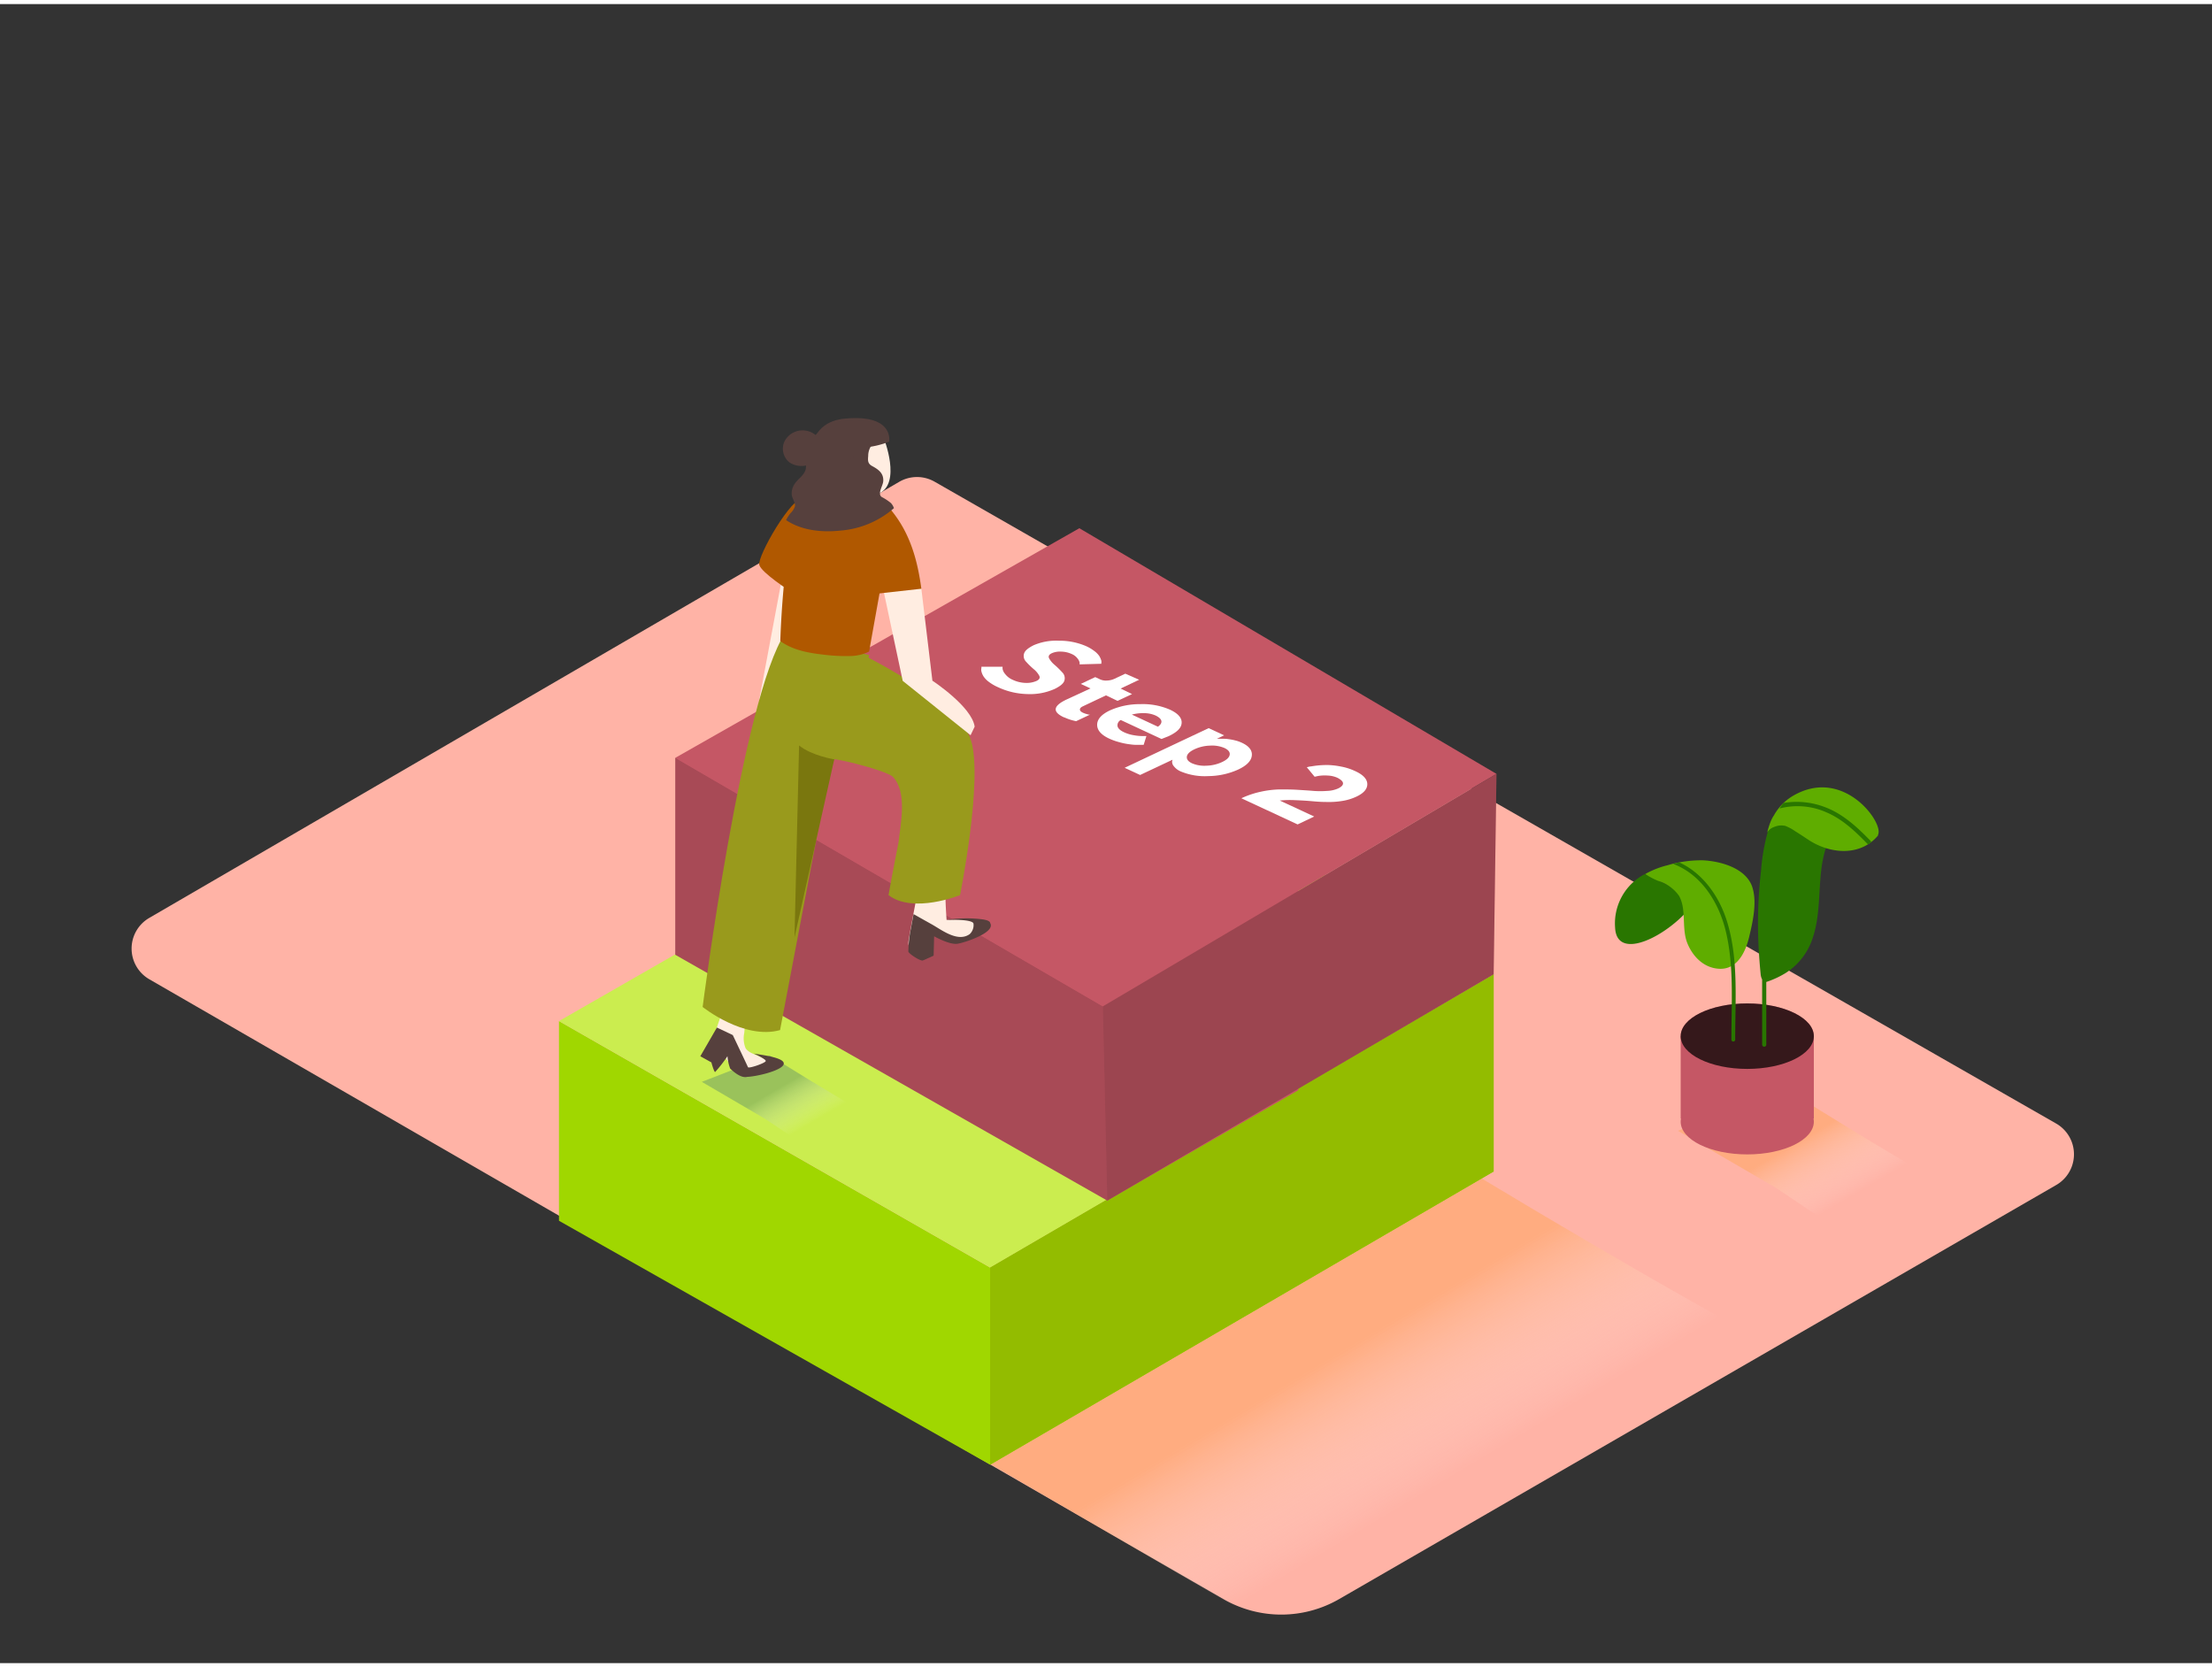<svg xmlns="http://www.w3.org/2000/svg" xmlns:xlink="http://www.w3.org/1999/xlink" viewBox="0 0 400 300" width="406" height="306" class="illustration styles_illustrationTablet__1DWOa"><rect x="0" y="0" width="400" height="300" fill="#333333" stroke="none"/><defs><linearGradient id="linear-gradient" x1="257.08" y1="269.65" x2="241.68" y2="243.84" gradientUnits="userSpaceOnUse"><stop offset="0" stop-color="#fff" stop-opacity="0"></stop><stop offset="0.99" stop-color="#ffa86a"></stop></linearGradient><linearGradient id="linear-gradient-2" x1="144.69" y1="203.56" x2="140.39" y2="196.18" gradientUnits="userSpaceOnUse"><stop offset="0" stop-color="#fff" stop-opacity="0"></stop><stop offset="0.99" stop-color="#7daa63"></stop></linearGradient><linearGradient id="linear-gradient-3" x1="331.59" y1="217.48" x2="324.76" y2="205.77" xlink:href="#linear-gradient"></linearGradient></defs><title>151-160</title><g style="isolation: isolate;"><g id="Layer_2" data-name="Layer 2"><path d="M27,165.24,162.62,86.38a6.41,6.41,0,0,1,6.41,0L371.82,202.43a6.41,6.41,0,0,1,0,11.12L242.16,288.42a20.93,20.93,0,0,1-20.93,0L27,176.34A6.41,6.41,0,0,1,27,165.24Z" fill="#ffb3a6"></path><path d="M235.45,295.82c35.88-23.7,56.62-26,90-50.55-21.15-11-57.08-32.47-70.13-40.63l-88.95,51.95,67.39,39.25Z" opacity="0.63" fill="url(#linear-gradient)" style="mix-blend-mode: multiply;"></path><polygon points="101.08 220.01 179.05 264.12 270.1 211.1 270.1 175.45 179.05 228.47 101.08 183.9 101.08 220.01" fill="#a0d700"></polygon><polygon points="101.08 183.9 193.87 130.67 270.1 175.45 179.05 228.47 101.08 183.9" fill="#cbed4f"></polygon><polygon points="179.05 228.47 179.05 264.12 270.1 211.1 270.1 175.45 179.05 228.47" fill="#93bc00"></polygon><polyline points="122.11 136.3 122.11 171.91 200.23 216.36 234.76 196.42 234.76 160.37" fill="#c55765"></polyline><polygon points="199.43 181.24 200.23 216.36 270.1 175.45 270.61 139.2 199.43 181.24" fill="#c55765"></polygon><polyline points="122.11 136.3 122.11 171.91 200.23 216.36 200.23 216.36 199.43 181.24" opacity="0.15"></polyline><polygon points="199.43 181.24 270.61 139.2 195.18 94.78 122.11 136.3 199.43 181.24" fill="#c55765"></polygon><polygon points="199.43 181.24 200.23 216.36 270.1 175.45 270.61 139.2 199.43 181.24" opacity="0.21"></polygon><path d="M206,122.18l-3.36,1.59,2.07,1L202.09,126,200,125l-4.22,2c-.33.16-.5.35-.5.56s.18.41.55.58a4.1,4.1,0,0,0,.59.22,4,4,0,0,0,.51.13l.17,0-2.5,1.18a9.35,9.35,0,0,1-2.14-.69l-.06,0q-3.21-1.49.47-3.23l4.33-2-1.76-.82,2.61-1.23.93.43a2.58,2.58,0,0,0,1.21.19,3.44,3.44,0,0,0,1.35-.32l1.95-.92Z" fill="#fff"></path><path d="M211.33,132.38l-1.29.51-7.37-3.43a1.08,1.08,0,0,0-.59,1.1c.08.41.48.79,1.22,1.13a6.83,6.83,0,0,0,1.79.53,8.59,8.59,0,0,0,1.6.14l.62,0-.5,1.59h-.38l-1,0c-.49,0-1-.08-1.45-.14a13.23,13.23,0,0,1-1.65-.36,10.78,10.78,0,0,1-1.73-.62c-1.49-.69-2.22-1.54-2.2-2.54s.8-1.86,2.33-2.58a13.16,13.16,0,0,1,5.47-1.12,12.31,12.31,0,0,1,5.37,1c1.45.67,2.16,1.48,2.11,2.4S212.84,131.66,211.33,132.38Zm-6.61-3.88,4.67,2.17c.46-.32.67-.66.63-1s-.37-.68-1-1a5.16,5.16,0,0,0-2.06-.45,7.93,7.93,0,0,0-2.29.26" fill="#fff"></path><path d="M196.4,116.1a7.6,7.6,0,0,1,1.51.9,3.73,3.73,0,0,1,.86.87,3,3,0,0,1,.34.72.94.94,0,0,1,.05.51l0,.19-3.93.11c0-.09,0-.2,0-.33a1.74,1.74,0,0,0-.35-.7,2.57,2.57,0,0,0-1.07-.84,4.8,4.8,0,0,0-1.92-.44,3.73,3.73,0,0,0-1.69.29c-.51.24-.67.55-.49.92a4.09,4.09,0,0,0,1,1.19,16.34,16.34,0,0,1,1.36,1.33,1.49,1.49,0,0,1,.41,1.5c-.16.54-.73,1-1.74,1.51a10.88,10.88,0,0,1-4.9.94,13.22,13.22,0,0,1-5.38-1.25,8.18,8.18,0,0,1-1.7-1,3.88,3.88,0,0,1-.94-1,3.18,3.18,0,0,1-.35-.85,1.29,1.29,0,0,1,0-.6l0-.24,3.83,0a3,3,0,0,0,0,.39,1.9,1.9,0,0,0,.43.88,3.39,3.39,0,0,0,1.4,1.09,5.89,5.89,0,0,0,2.31.56,4.45,4.45,0,0,0,2-.36c.51-.24.67-.55.5-.92a4.05,4.05,0,0,0-1-1.2,14.24,14.24,0,0,1-1.37-1.33,1.48,1.48,0,0,1-.39-1.49c.16-.54.73-1,1.73-1.51a10.27,10.27,0,0,1,4.56-.82A12.07,12.07,0,0,1,196.4,116.1Z" fill="#fff"></path><path d="M245,138.67q2.22,1,2.25,2.36t-2,2.3a9.39,9.39,0,0,1-2.57.77,15,15,0,0,1-2.86.18c-1,0-1.89-.08-2.8-.16s-1.88-.13-2.91-.17a17.92,17.92,0,0,0-2.69.07l6.23,2.89-3,1.43-10.17-4.73a16.32,16.32,0,0,1,3.54-1.19,17.66,17.66,0,0,1,3.43-.41c1,0,2.1,0,3.18.07s2,.12,2.88.2a16,16,0,0,0,2.46,0,5.42,5.42,0,0,0,2-.44c.6-.29.9-.6.89-.93s-.34-.65-1-1a4.79,4.79,0,0,0-1.83-.41,7.27,7.27,0,0,0-1.68.08l-.62.14L236.31,138l.53-.13c.22,0,.67-.11,1.36-.18a16.06,16.06,0,0,1,2-.09,14.12,14.12,0,0,1,2.32.28A10.49,10.49,0,0,1,245,138.67Z" fill="#fff"></path><path d="M226.37,135.89q-.15,1.44-2.47,2.53a13.33,13.33,0,0,1-5.38,1.18,11.25,11.25,0,0,1-5-.84,3.08,3.08,0,0,1-1.25-.94,1.26,1.26,0,0,1-.32-.85l.08-.33-5.86,2.76-2.8-1.3,15.19-7.17,2.8,1.3-1.31.62.28,0H221c.36,0,.72,0,1.07.06a9.38,9.38,0,0,1,1.21.22,6.45,6.45,0,0,1,1.24.42Q226.52,134.46,226.37,135.89Zm-8.21,1.83a7.11,7.11,0,0,0,2.83-.66c.86-.4,1.31-.85,1.38-1.33s-.25-.88-.95-1.21a5.71,5.71,0,0,0-2.59-.43,7.11,7.11,0,0,0-2.83.66c-.85.4-1.32.85-1.38,1.33s.25.89.94,1.21a5.66,5.66,0,0,0,2.59.43" fill="#fff"></path><path d="M144.49,205.66c5.88-3.88,5.23-1.89,10.7-5.91-3.46-1.81-13.85-8.3-16-9.63l-12.28,4.77,11,6.43C138.06,201.33,144.4,205.67,144.49,205.66Z" opacity="0.63" fill="url(#linear-gradient-2)" style="mix-blend-mode: multiply;"></path><polyline points="142.11 100.08 137.28 125.88 151.45 109.66" fill="#ffede1"></polyline><path d="M177.37,165.69c-1.17-.36-6.2-.08-6.2-.08s-.28-4.11-.16-4.3l-5.19-.18s-1.43,7.43-1.54,8.42c-.19,1.82,2,2.62,2.5,2.6a8.9,8.9,0,0,0,1.08-.32,15,15,0,0,1,0-2.87c.07-.43.19-.73.63-.85.79-.21,2.16.35,2.92.58s1.79.58,2.69.84c2.14-.86,4-1.71,4.15-2.11C178.72,166.43,179.16,166.24,177.37,165.69Z" fill="#ffede1"></path><path d="M179.06,166.18,179,166c-.35-.42-1.39-.5-1.88-.56a24.45,24.45,0,0,0-5.91.14s4.74-.15,4.83.71a2.23,2.23,0,0,1-.68,1.88c-2.14,1.53-5-.7-6.79-1.72l-3.37-1.89-.53,2.85a21.42,21.42,0,0,0-.41,3.95c.2.43,2.18,1.75,2.64,1.57s1.93-.86,1.93-.86l.09-3.5s2.79,1.57,4.2,1.35C174.14,169.8,180.1,167.94,179.06,166.18Z" fill="#56403d"></path><path d="M137.24,190.28c-.77-.36-1.92-.7-2.41-1.47a4.71,4.71,0,0,1-.24-2.79q.1-1.33.27-2.65a.44.44,0,0,1-.13-.34,16,16,0,0,1,.24-2.15l-3.59-.73s-2.26,6-2.23,6.74,3,5.78,4.7,6.28,6.75-.52,7.22-1.14l0-.06C139.81,191.43,138.52,190.88,137.24,190.28Z" fill="#ffede1"></path><path d="M132.5,187.33s1.27,6.12,1.92,6.58,8.17-1.1,7.23-2.6c-.6-1-5-1.41-5.37-1.56,0,0,2.23,1,2.19,1.37s-3.09,1.41-3.21,1.12-2.75-5.81-2.75-5.81l-2.87-1.36-3,5.19,2,1.11s.46,1.72.68,1.74a24.2,24.2,0,0,0,2.23-2.86,8.09,8.09,0,0,0,.49,2.24c.27.24,2.48,2.49,3.75,1.08l-1.8-2.5" fill="#56403d"></path><path d="M153.27,130.23c2.32-7.59,2.38-6.24,3.9-12.5l-15.18-4c-7.74,11.6-14.93,67.62-14.93,67.62s7.49,6,14,4.18c0,0,8.77-46.21,8.79-46.26C151.09,136.14,151.14,135.54,153.27,130.23Z" fill="#999a1c"></path><path d="M175.59,133.14c-2.2-7.18-20.62-16-20.62-16l-6.42,19.44c.32-1,11.83,2,12.92,3.16,2.63,2.79,1.4,8.46,1,11.9,0,0-1.1,5.55-1.8,9.48,4.46,3.44,12.94,0,12.94,0S177.79,140.32,175.59,133.14Z" fill="#999a1c"></path><path d="M150.86,136.57s-4.09-.65-6.36-2.51l-.83,34.72Z" fill="#7a770e"></path><path d="M166.61,105.72l2,16.63s7.12,4.67,7.64,8.31l-.74,1.55-12.27-9.83-3.83-18" fill="#ffede1"></path><path d="M166.61,105.72c-.76-5.65-2.28-10.86-6.34-15.21a14.55,14.55,0,0,0-2.88-2.2L155.13,107Z" fill="#b05800"></path><path d="M145.63,89.06c-2.64,0-8.71,10.9-8.33,12.34s5.71,4.84,5.71,4.84" fill="#b05800"></path><path d="M160,91.44h-.59c-3.05,0-6.42-4.14-6.42-4.14s-1.1-9.5-6.51-1.85c-4,5.72-5.1,21.9-5.38,29.73,2.17,1.6,5,2.14,7.64,2.44a32.44,32.44,0,0,0,5.29.26,7.85,7.85,0,0,0,3.13-.8l2.27-12.65A128.21,128.21,0,0,1,160,91.44Z" fill="#b05800"></path><path d="M159.8,78.44s3.33,8.31-.95,10.1-7.11-2.18-7.36-3.16S152,77.09,159.8,78.44Z" fill="#ffede1"></path><path d="M160.23,77.29a8.58,8.58,0,0,0-7-1.7,10.41,10.41,0,0,0-5.76,2.33,3.52,3.52,0,0,0-1.72-.78,3.66,3.66,0,0,0-3.87,1.9,3.17,3.17,0,0,0,.87,3.83,4,4,0,0,0,3,.57c0,.06,0,.12,0,.19,0,1.5-1.5,2.12-2.17,3.32a3,3,0,0,0-.4,1.83c.08.64.66,1.37.58,2A3,3,0,0,1,143,92a6.62,6.62,0,0,0-.85,1.31c2.8,1.89,6.5,2.25,9.78,1.9a16.69,16.69,0,0,0,9.72-4.06,2.47,2.47,0,0,0-.54-.92,9.23,9.23,0,0,0-1.67-1.1c-.83-.59.23-2,.28-2.87.09-1.43-.89-2.12-2-2.72-.81-.43-.8-1-.72-1.83a3.28,3.28,0,0,1,.61-1.93,1.11,1.11,0,0,0,.75-.08,6.09,6.09,0,0,1,1.47-.48,1,1,0,0,0,.73-1.19A.83.83,0,0,0,160.23,77.29Z" fill="#56403d"></path><path d="M156.79,80.13a16,16,0,0,0,4-1c0-.13.89-5-8-4.17S147,86.68,147,86.68" fill="#56403d"></path><path d="M331.27,220.82c9.33-6.16,8.3-3,17-9.37-5.5-2.86-22-13.16-25.37-15.28l-19.48,7.57,17.52,10.2C321.06,213.94,331.12,220.82,331.27,220.82Z" opacity="0.63" fill="url(#linear-gradient-3)" style="mix-blend-mode: multiply;"></path><polyline points="303.92 186.63 303.92 201.51 328 201.51 328 186.63" fill="#c55765"></polyline><ellipse cx="315.96" cy="186.63" rx="12.04" ry="5.92" fill="#c55765"></ellipse><ellipse cx="315.96" cy="186.63" rx="12.04" ry="5.92" opacity="0.73"></ellipse><ellipse cx="315.96" cy="202.09" rx="12.04" ry="5.92" fill="#c55765"></ellipse><path d="M329.44,152c-2.54-1-6.06-4.5-9.13-4.39a36,36,0,0,0-1.86,9.13,82.89,82.89,0,0,0-.35,15.25q.11,1.7.28,3.39a2.7,2.7,0,0,0,.27,1q0,5.89,0,11.78a.37.37,0,0,0,.75,0q0-5.67,0-11.33a16.7,16.7,0,0,0,3.45-1.59,11.73,11.73,0,0,0,4.85-6.09c1.94-5.41.72-11.45,2.56-16.8C330,152.24,329.71,152.14,329.44,152Z" fill="#297600"></path><path d="M324.23,143.17a9.43,9.43,0,0,0-3.44,3.52,5.9,5.9,0,0,0-.54,1l-.1.23h0a15.74,15.74,0,0,0-.58,1.87,2.33,2.33,0,0,1,1.28-1,3.18,3.18,0,0,1,2-.18,8.42,8.42,0,0,1,1.84,1c.86.52,1.69,1.1,2.53,1.64,4,2.53,9.3,2.79,12.38-.9,0-.15.08-.29.1-.44C340.17,147.39,333.05,138,324.23,143.17Z" fill="#5fad00"></path><path d="M337.85,151.93l.5-.33a.34.34,0,0,0-.1-.29c-2.41-2.48-5-4.9-8.3-6.12a14.21,14.21,0,0,0-7.41-.73c-.27.31-.51.64-.75,1a12.87,12.87,0,0,1,8.52.71c2.91,1.24,5.23,3.47,7.41,5.71A.36.36,0,0,0,337.85,151.93Z" fill="#297600"></path><path d="M297.44,157.32a10.05,10.05,0,0,0-5.38,9.64c.28,7.1,12,.17,15.1-5.83s3.59,2.56,3.59,2.56" fill="#297600"></path><path d="M308,154.83a21.19,21.19,0,0,0-6.49.9,15.76,15.76,0,0,0-4,1.58,13,13,0,0,0,2.34,1.24,7.11,7.11,0,0,1,3.78,2.71,5.4,5.4,0,0,1,.45,1.07c.71,2.34.1,5.17,1.06,7.52s2.92,4.42,5.69,4.59c3.3.2,4.81-3,5.46-5.71s1.54-6.48.5-9.3C315.5,156.17,311.09,155,308,154.83Z" fill="#5fad00"></path><path d="M312.31,165.92c-1.38-4.49-4.32-8.72-8.61-10.7h-.16l-.2.06-.78.2c5,1.86,8.14,6.79,9.43,11.83,1.64,6.45,1.09,13.43,1.1,20a.35.35,0,0,0,.69,0C313.76,180.3,314.42,172.74,312.31,165.92Z" fill="#297600"></path></g></g></svg>